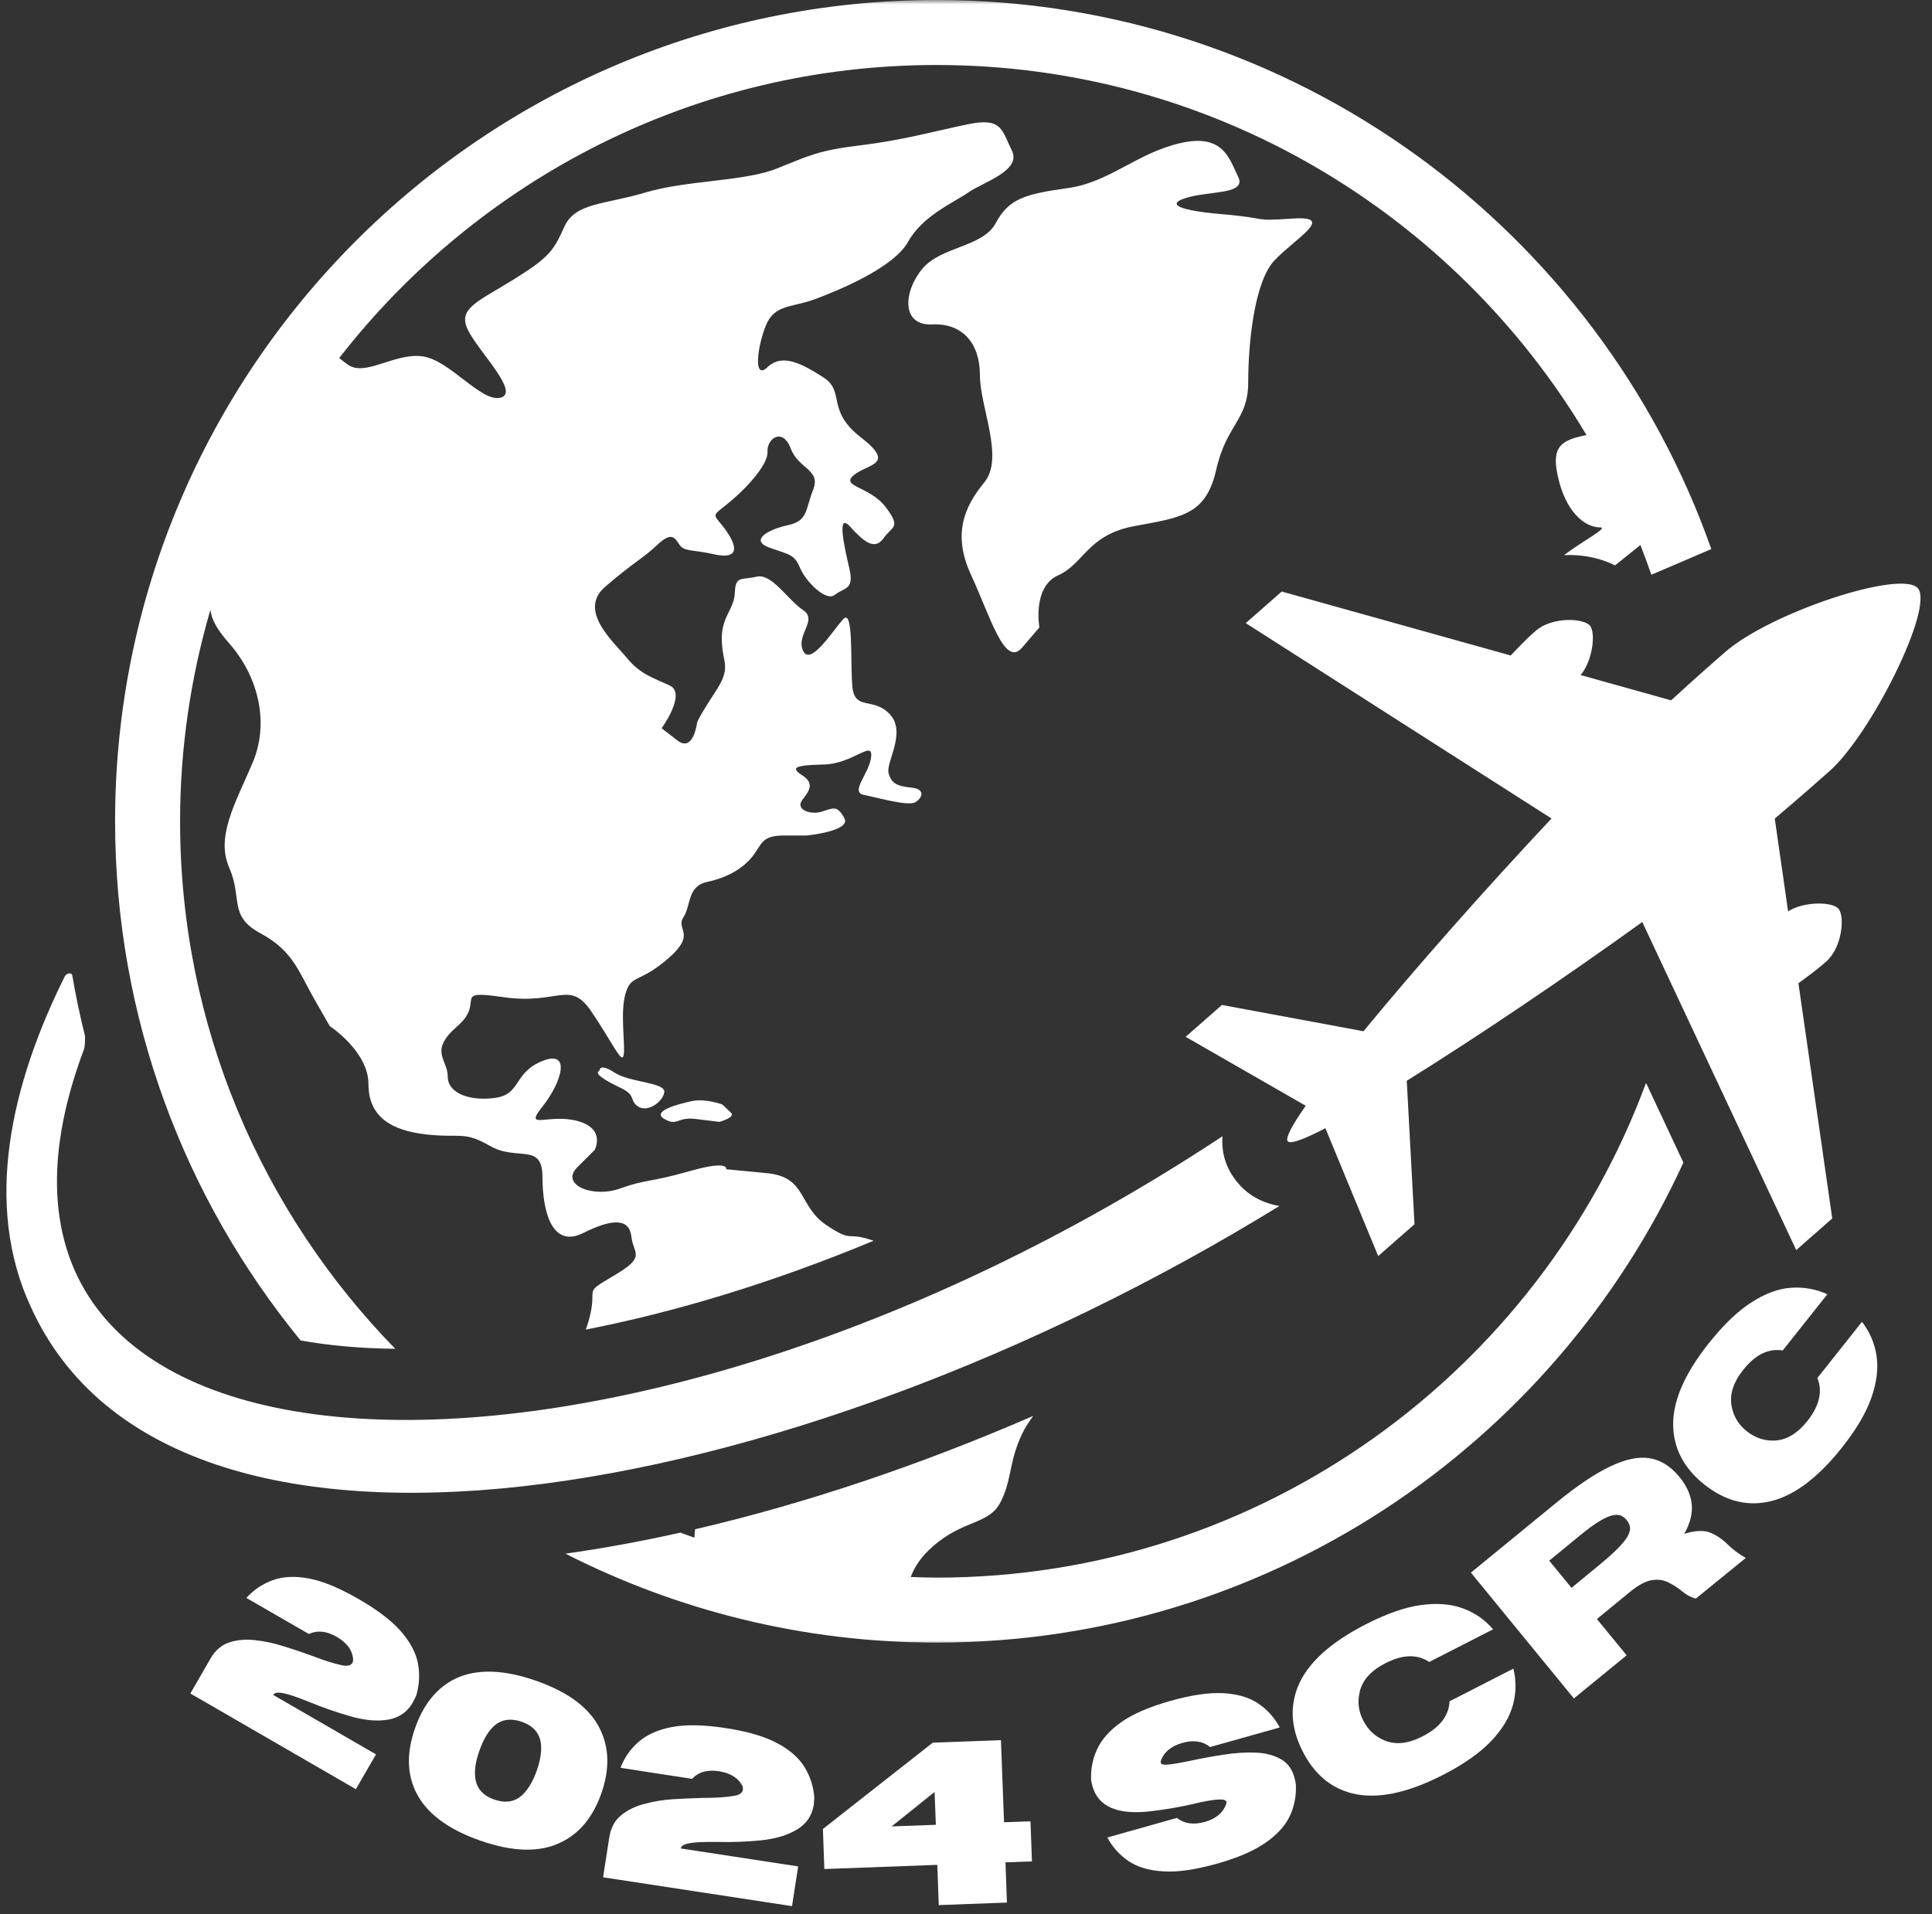 <svg width="222" height="220" viewBox="0 0 222 220" fill="none" xmlns="http://www.w3.org/2000/svg">
<rect x="0" y="0" width="222" height="220" fill="#333333" stroke="none"/>
<mask id="mask0_77_121" style="mask-type:luminance" maskUnits="userSpaceOnUse" x="0" y="0" width="222" height="189">
<path d="M0 0H221.333V189H0V0Z" fill="white"/>
</mask>
<g mask="url(#mask0_77_121)">
<path d="M189.141 124.448C176.88 157.599 144.969 181.302 107.609 181.302C106.615 181.302 105.63 181.26 104.646 181.229C105.109 180.073 105.75 178.974 107.214 177.693C110.766 174.583 113.656 175.25 114.99 172.583C116.323 169.917 115.875 168.141 117.432 164.807C117.734 164.156 118.198 163.448 118.719 162.719C105.583 168.427 92.412 172.828 79.87 175.745C79.839 176.063 79.807 176.375 79.792 176.708C79.25 176.526 78.724 176.323 78.188 176.13C73.688 177.135 69.271 177.943 64.974 178.547C77.792 185.068 92.271 188.766 107.609 188.766C145.667 188.766 178.521 166.125 193.432 133.604L189.141 124.448ZM70.609 123.26C68.833 122.094 68.885 123.042 68.885 123.042C68.177 123.344 69.5 124.151 71.328 125.026C73.162 125.901 72.276 126.484 73.328 127.167C74.385 127.854 76.109 126.703 76.328 125.542C76.552 124.375 72.385 124.427 70.609 123.26ZM142.365 136.089C140.786 134.292 140.344 132.396 140.474 130.578C69.688 177.354 -10.312 173.609 9.656 120.568C9.755 120.313 9.813 119.24 9.745 118.964C9.161 116.63 8.688 114.328 8.307 112.115C8.24 111.708 7.651 111.797 7.427 112.245C1.281 124.583 -1.943 138.427 3.557 150.224C19.719 185.818 90.505 173.365 147.021 138.589C145.214 138.302 143.557 137.448 142.365 136.089ZM76.339 128.594C77.885 129.484 77.755 128.318 79.958 128.594C82.162 128.87 82.662 128.927 82.662 128.927C82.662 128.927 84.568 128.411 83.995 127.87C82.995 126.927 82.995 126.927 82.995 126.927C82.995 126.927 81.052 126.203 79.495 126.542C77.943 126.87 74.792 127.703 76.339 128.594ZM121.599 66.109C124.599 64.776 124.932 61.443 130.427 60.443C135.927 59.443 138.594 59.109 139.76 53.943C140.927 48.776 143.427 48.276 143.427 43.943C143.427 39.615 144.094 32.448 146.427 29.948C148.76 27.448 153.589 24.781 148.594 25.115C143.594 25.448 146.26 25.115 140.427 24.615C134.594 24.115 134.094 23.281 136.76 22.615C139.427 21.948 143.26 22.281 142.26 20.287C141.26 18.281 140.594 15.287 135.594 16.453C130.594 17.62 127.49 20.948 122.708 21.615C117.932 22.281 115.932 22.781 114.432 25.615C112.932 28.448 108.099 28.281 105.932 30.948C103.766 33.615 103.599 37.448 107.099 37.281C110.599 37.115 112.599 39.448 112.599 43.109C112.599 46.776 115.432 52.609 113.099 55.443C110.766 58.276 109.432 61.443 111.599 66.109C113.766 70.771 115.432 76.771 117.432 74.438C119.432 72.104 119.432 72.104 119.432 72.104C119.432 72.104 118.599 67.443 121.599 66.109ZM45.417 155.005C30.13 139.339 20.693 117.953 20.693 94.385C20.693 85.948 21.922 77.802 24.177 70.083C24.312 71.135 24.844 72.245 26.339 73.938C29.672 77.719 31.005 83.047 29.005 87.713C27.005 92.38 24.787 96.156 26.339 99.713C27.896 103.266 26.219 105.266 29.948 107.266C33.672 109.266 34.339 111.708 36.115 114.818C37.896 117.927 37.896 117.927 37.896 117.927C37.896 117.927 42.339 120.818 42.339 124.594C42.339 128.37 45 129.927 49 130.37C53 130.818 53.224 129.927 56.333 131.703C59.443 133.479 62.333 131.26 62.333 135.26C62.333 139.26 63.443 143.479 67 141.703C70.552 139.927 72.328 140.094 72.552 142.12C72.776 144.146 74.328 144.37 70.552 146.589C66.776 148.813 68.776 147.703 67.667 151.698C67.542 152.141 67.422 152.49 67.307 152.797C77.547 150.797 88.76 147.422 100.385 142.589C97.13 141.443 98.141 142.911 94.99 140.813C91.662 138.594 92.771 135.26 88.104 134.818C83.438 134.37 83.438 134.37 83.438 134.37C83.438 134.37 83.885 133.26 79.219 134.594C74.552 135.927 74.328 135.479 71.219 136.594C68.109 137.703 64.333 136.146 66.333 134.146C68.333 132.151 68.333 132.151 68.333 132.151C68.333 132.151 69.667 129.703 66.333 128.818C63 127.927 60.109 129.964 62.333 127.167C64.552 124.375 65.667 120.594 62.333 121.927C59 123.26 59.886 125.703 57 126.151C54.109 126.594 51.448 125.703 51.448 123.708C51.448 121.708 49.224 120.818 52.557 117.927C55.891 115.042 51.667 113.708 57.891 114.599C64.109 115.484 65.443 112.599 67.885 116.151C70.333 119.708 71.443 122.375 71.662 121.26C71.885 120.151 71.219 116.375 71.885 114.151C72.552 111.932 73.443 113.042 76.776 110.151C80.104 107.266 77.609 106.849 78.521 105.432C79.443 104.016 78.938 101.849 81.271 101.349C83.604 100.849 85.438 99.766 86.521 98.349C87.604 96.932 87.521 96.016 90.104 96.016C92.688 96.016 92.688 96.016 92.688 96.016C92.688 96.016 97.854 95.516 97.021 94.016C96.188 92.516 95.771 92.854 94.438 93.271C93.104 93.688 91.354 93.021 92.188 91.932C93.021 90.854 93.604 90.021 92.188 89.104C90.771 88.188 91.354 87.938 94.688 87.854C98.021 87.771 100.271 85.021 100.104 86.938C99.938 88.854 97.604 91.021 99.271 91.354C100.938 91.682 104.349 92.682 105.182 92.188C106.016 91.682 106.349 90.688 104.766 90.521C103.188 90.354 102.438 90.104 102.104 88.854C101.771 87.604 104.182 84.188 102.266 82.104C100.354 80.021 98.188 81.771 97.938 78.854C97.688 75.938 98.104 69.771 96.854 71.188C95.604 72.604 93.104 76.604 92.271 74.771C91.438 72.938 94.021 71.271 92.271 70.104C90.521 68.938 88.688 65.859 86.938 66.271C85.188 66.688 84.521 66.109 84.438 68.104C84.354 70.104 82.854 70.854 82.938 73.604C83.021 76.354 84.104 76.604 82.188 79.521C80.271 82.438 80.104 83.021 80.104 83.021C80.104 83.021 79.688 86.521 77.854 85.104C76.026 83.688 76.026 83.688 76.026 83.688C76.026 83.688 78.938 79.688 76.943 78.771C74.943 77.854 73.526 77.438 72.026 75.604C70.526 73.771 66.359 70.188 69.526 67.443C72.693 64.693 73.859 64.193 75.443 62.693C77.021 61.193 77.438 61.609 78.026 62.526C78.609 63.443 79.443 63.109 82.021 63.693C84.604 64.276 84.938 63.193 83.521 61.109C82.104 59.026 81.521 59.526 83.438 58.026C85.354 56.526 88.271 53.526 88.188 51.943C88.104 50.359 89.938 49.109 90.854 51.526C91.771 53.943 94.354 53.943 93.438 56.276C92.521 58.609 92.854 59.859 90.521 60.359C88.188 60.859 86.104 62.109 88.438 62.943C90.771 63.776 91.271 63.693 91.938 65.276C92.604 66.859 94.938 69.188 95.938 68.354C96.938 67.521 98.188 67.859 97.604 65.359C97.021 62.859 96.104 58.776 97.688 60.526C99.271 62.276 100.521 63.276 101.521 61.859C102.516 60.443 103.599 60.693 101.771 58.276C99.938 55.859 96.521 55.943 98.104 54.609C99.688 53.276 103.021 53.443 98.938 50.276C94.854 47.109 97.188 45.026 94.604 43.365C92.021 41.698 89.854 40.615 88.188 42.198C86.521 43.781 87.021 39.781 88.021 37.365C89.021 34.948 91.021 35.365 93.688 34.365C96.354 33.365 102.682 30.781 104.349 27.781C106.016 24.781 109.599 23.281 111.266 22.115C112.932 20.948 117.432 19.62 116.266 17.287C115.099 14.953 115.182 13.453 111.182 14.287C107.182 15.12 103.682 16.12 98.854 16.703C94.021 17.287 93.021 17.865 89.271 19.365C85.521 20.87 78.938 20.698 74.193 22.115C69.443 23.531 66.109 23.281 64.859 26.031C63.609 28.781 63.193 29.531 59.026 32.115C54.859 34.698 52.531 35.448 53.781 37.948C55.031 40.448 59.776 45.109 57.526 45.698C55.276 46.276 51.698 41.365 48.531 40.948C45.365 40.531 42.031 43.276 40.031 41.948C39.719 41.734 39.359 41.453 38.979 41.146C54.896 20.677 79.734 7.469 107.609 7.469C139.328 7.469 167.12 24.552 182.297 49.995C179.406 50.578 178.276 51.281 178.979 54.609C179.87 58.833 182.089 60.609 183.87 60.609C184.906 60.609 181.781 62.208 179.714 63.802C179.927 63.792 180.141 63.781 180.323 63.781C182.302 63.781 184.068 64.224 185.583 64.974C185.823 64.781 186.063 64.583 186.313 64.385C187.974 63.057 188.391 62.724 188.495 62.635C188.938 63.766 189.354 64.906 189.755 66.052L196.641 63.099C183.703 26.391 148.688 0 107.609 0C55.568 0 13.224 42.344 13.224 94.385C13.224 117 21.229 137.776 34.542 154.047C37.833 154.635 41.474 154.964 45.417 155.005ZM188.708 105.958C179.75 112.417 169.594 119.26 161.646 124.203L162.536 140.693L158.365 144.349L152.297 129.656C149.854 130.927 148.281 131.516 147.974 131.161C147.667 130.813 148.458 129.333 150.036 127.073L136.24 119.151L140.411 115.49L156.677 118.51C162.62 111.276 170.729 102.094 178.281 94.062L143.146 71.609L147.281 67.979L173.589 75.328C175.5 73.307 176.047 72.865 176.474 72.49C178.313 70.875 181.917 71.016 182.682 71.885C183.391 72.693 183.016 75.922 181.625 77.578L192.026 80.484C195.203 77.557 197.5 75.573 198.198 74.963C203.401 70.396 218.464 65.427 220.375 67.599C222.287 69.776 214.969 84.453 210.203 88.635C209.375 89.365 207.135 91.37 203.932 94.068L205.464 104.734C207.287 103.568 210.537 103.615 211.245 104.422C212.01 105.292 211.682 108.885 209.844 110.5C209.417 110.875 208.906 111.359 206.651 112.995L210.537 140.026L206.401 143.661L188.708 105.958Z" fill="white"/>
</g>
<path d="M40.891 205.614L21.871 194.614L24.183 190.614C24.735 189.655 25.464 189.03 26.371 188.739C27.272 188.447 28.266 188.364 29.35 188.489C30.444 188.614 31.558 188.859 32.683 189.218C33.808 189.567 34.876 189.926 35.891 190.301C37.235 190.817 38.35 191.171 39.225 191.364C39.891 191.504 40.313 191.416 40.496 191.093C40.548 190.999 40.579 190.874 40.579 190.718C40.506 189.666 39.881 188.796 38.704 188.114C37.537 187.437 36.464 187.322 35.496 187.78L28.308 183.635C29.168 182.692 30.183 182.01 31.35 181.593C32.527 181.166 33.917 181.103 35.516 181.405C37.126 181.713 39.022 182.499 41.204 183.76C43.397 185.025 45.027 186.275 46.1 187.51C47.167 188.749 47.813 189.984 48.037 191.218C48.256 192.458 48.183 193.687 47.808 194.905C47.683 195.166 47.558 195.416 47.433 195.655C46.808 196.739 45.876 197.39 44.641 197.614C43.402 197.833 41.975 197.718 40.35 197.26C38.725 196.801 37.188 196.27 35.746 195.676C34.996 195.369 34.313 195.114 33.704 194.905C33.089 194.697 32.584 194.572 32.183 194.53C31.777 194.489 31.516 194.572 31.391 194.78L43.204 201.614L40.891 205.614Z" fill="white"/>
<path d="M55.161 211.515C51.395 210.192 48.931 208.317 47.765 205.89C46.749 203.765 46.728 201.328 47.702 198.578C48.661 195.843 50.202 193.953 52.327 192.911C54.754 191.76 57.853 191.843 61.619 193.161C65.379 194.484 67.833 196.349 68.973 198.765C70.015 200.921 70.056 203.364 69.098 206.099C68.124 208.849 66.562 210.729 64.411 211.744C62.004 212.911 58.921 212.833 55.161 211.515ZM56.806 206.807C58.166 207.276 59.286 207.057 60.161 206.14C60.754 205.531 61.265 204.64 61.681 203.474C62.083 202.322 62.244 201.322 62.161 200.474C62.046 199.213 61.312 198.343 59.952 197.869C58.588 197.401 57.473 197.614 56.598 198.515C55.999 199.13 55.499 200.01 55.098 201.161C54.681 202.317 54.515 203.322 54.598 204.182C54.708 205.463 55.442 206.338 56.806 206.807Z" fill="white"/>
<path d="M91.008 219.053L69.299 215.74L70.008 211.178C70.174 210.084 70.617 209.235 71.341 208.636C72.075 208.027 72.976 207.584 74.049 207.303C75.117 207.011 76.237 206.834 77.403 206.761C78.581 206.693 79.716 206.646 80.799 206.615C82.258 206.615 83.424 206.542 84.299 206.386C84.95 206.292 85.305 206.053 85.362 205.678C85.372 205.568 85.367 205.443 85.341 205.303C84.867 204.344 83.956 203.761 82.612 203.553C81.278 203.344 80.247 203.636 79.528 204.428L71.299 203.157C71.758 201.964 72.456 200.964 73.403 200.157C74.346 199.339 75.617 198.777 77.216 198.469C78.825 198.167 80.883 198.209 83.383 198.594C85.883 198.969 87.851 199.547 89.299 200.323C90.742 201.089 91.789 202.006 92.445 203.073C93.096 204.131 93.471 205.297 93.57 206.573C93.555 206.865 93.534 207.146 93.508 207.407C93.31 208.646 92.674 209.589 91.591 210.24C90.518 210.896 89.143 211.313 87.466 211.49C85.799 211.657 84.174 211.719 82.591 211.678C81.799 211.667 81.075 211.672 80.424 211.698C79.784 211.73 79.263 211.797 78.862 211.907C78.471 212.021 78.263 212.193 78.237 212.428L91.716 214.49L91.008 219.053Z" fill="white"/>
<path d="M115.703 218.643L107.869 218.935L107.703 214.31L94.723 214.789L94.557 210.185L107.182 200.268L115.015 199.977L115.369 209.414L118.411 209.31L118.578 213.914L115.536 214.018L115.703 218.643ZM107.536 209.706L107.39 205.935L102.453 209.893L107.536 209.706Z" fill="white"/>
<path d="M139.799 214.186C137.366 214.869 135.33 215.16 133.695 215.061C132.054 214.968 130.715 214.572 129.674 213.874C128.642 213.166 127.83 212.265 127.236 211.166L135.236 208.916C136.07 209.582 137.137 209.738 138.445 209.374C139.721 209.015 140.538 208.327 140.903 207.311C140.929 207.218 140.934 207.134 140.924 207.061C140.851 206.843 140.497 206.759 139.861 206.811C139.236 206.853 138.32 207.02 137.111 207.311C135.611 207.66 133.997 207.936 132.278 208.145C128.445 208.603 126.195 207.645 125.528 205.27C125.476 205.061 125.424 204.848 125.382 204.624C125.314 203.348 125.544 202.145 126.07 201.02C126.585 199.884 127.517 198.843 128.861 197.895C130.205 196.952 132.096 196.14 134.528 195.457C136.945 194.78 138.971 194.488 140.611 194.582C142.247 194.681 143.58 195.082 144.611 195.791C145.637 196.488 146.45 197.395 147.049 198.52L139.049 200.77C138.215 200.093 137.158 199.931 135.882 200.291C134.575 200.655 133.741 201.348 133.382 202.374C133.366 202.447 133.366 202.515 133.382 202.582C133.434 202.78 133.762 202.843 134.361 202.77C134.971 202.702 135.84 202.551 136.965 202.311C138.101 202.061 139.325 201.843 140.632 201.645C141.934 201.436 143.184 201.363 144.382 201.416C145.59 201.473 146.611 201.78 147.445 202.332C148.07 202.765 148.497 203.41 148.736 204.27C148.804 204.509 148.861 204.77 148.903 205.061C148.971 206.311 148.747 207.509 148.236 208.645C147.721 209.77 146.788 210.806 145.445 211.749C144.096 212.697 142.215 213.509 139.799 214.186Z" fill="white"/>
<path d="M165.774 203.992C161.66 206.09 158.196 206.794 155.378 206.096C152.92 205.486 151.024 203.882 149.691 201.283C148.373 198.7 148.186 196.221 149.128 193.846C150.212 191.169 152.811 188.778 156.92 186.679C159.321 185.445 161.446 184.7 163.295 184.45C165.154 184.2 166.764 184.335 168.128 184.846C169.503 185.361 170.649 186.158 171.566 187.242L164.232 190.992C162.842 190.075 161.16 190.127 159.191 191.137C157.509 192.002 156.524 193.111 156.232 194.471C155.967 195.596 156.107 196.679 156.649 197.721C157.191 198.794 157.988 199.549 159.045 199.992C160.321 200.549 161.8 200.398 163.482 199.533C165.451 198.523 166.482 197.179 166.566 195.512L173.899 191.762C174.243 193.169 174.222 194.57 173.837 195.971C173.446 197.377 172.607 198.757 171.316 200.117C170.024 201.465 168.175 202.757 165.774 203.992Z" fill="white"/>
<path d="M200.6 179.039L194.87 183.706C194.297 183.57 193.735 183.263 193.183 182.789C192.735 182.43 192.245 182.117 191.704 181.852C191.172 181.576 190.563 181.487 189.87 181.581C189.172 181.68 188.37 182.091 187.454 182.81L183.495 186.06L186.912 190.227L180.85 195.185L169.016 180.727L178.891 172.643C181.251 170.716 183.297 169.341 185.037 168.518C186.787 167.685 188.292 167.372 189.558 167.581C190.834 167.789 191.975 168.508 192.975 169.727C193.808 170.742 194.277 171.784 194.391 172.852C194.501 173.909 194.214 175.049 193.537 176.268C194.839 175.867 195.86 175.831 196.6 176.164C197.334 176.487 198.001 176.951 198.6 177.56C199.152 178.102 199.818 178.596 200.6 179.039ZM180.579 182.477L184.037 179.622C184.995 178.831 185.714 178.164 186.204 177.622C186.704 177.081 187.021 176.633 187.162 176.268C187.313 175.909 187.35 175.602 187.266 175.352C187.193 175.102 187.079 174.883 186.912 174.685C186.756 174.492 186.563 174.331 186.329 174.206C186.089 174.081 185.777 174.055 185.391 174.122C185.016 174.18 184.506 174.393 183.87 174.768C183.245 175.133 182.454 175.706 181.495 176.497L178.016 179.352L180.579 182.477Z" fill="white"/>
<path d="M211.598 166.426C208.723 170.024 205.868 172.087 203.035 172.613C200.525 173.087 198.118 172.415 195.827 170.592C193.566 168.79 192.379 166.603 192.264 164.03C192.139 161.155 193.514 157.92 196.389 154.321C198.087 152.196 199.723 150.634 201.306 149.634C202.889 148.623 204.4 148.071 205.848 147.988C207.306 147.894 208.681 148.144 209.973 148.738L204.848 155.196C203.207 154.936 201.697 155.676 200.306 157.426C199.139 158.899 198.702 160.321 198.993 161.696C199.217 162.811 199.785 163.733 200.702 164.467C201.65 165.217 202.686 165.582 203.827 165.551C205.228 165.524 206.514 164.774 207.681 163.301C209.066 161.551 209.452 159.905 208.827 158.363L213.952 151.905C214.837 153.045 215.394 154.332 215.618 155.759C215.853 157.191 215.665 158.795 215.056 160.571C214.441 162.353 213.29 164.301 211.598 166.426Z" fill="white"/>
</svg>
